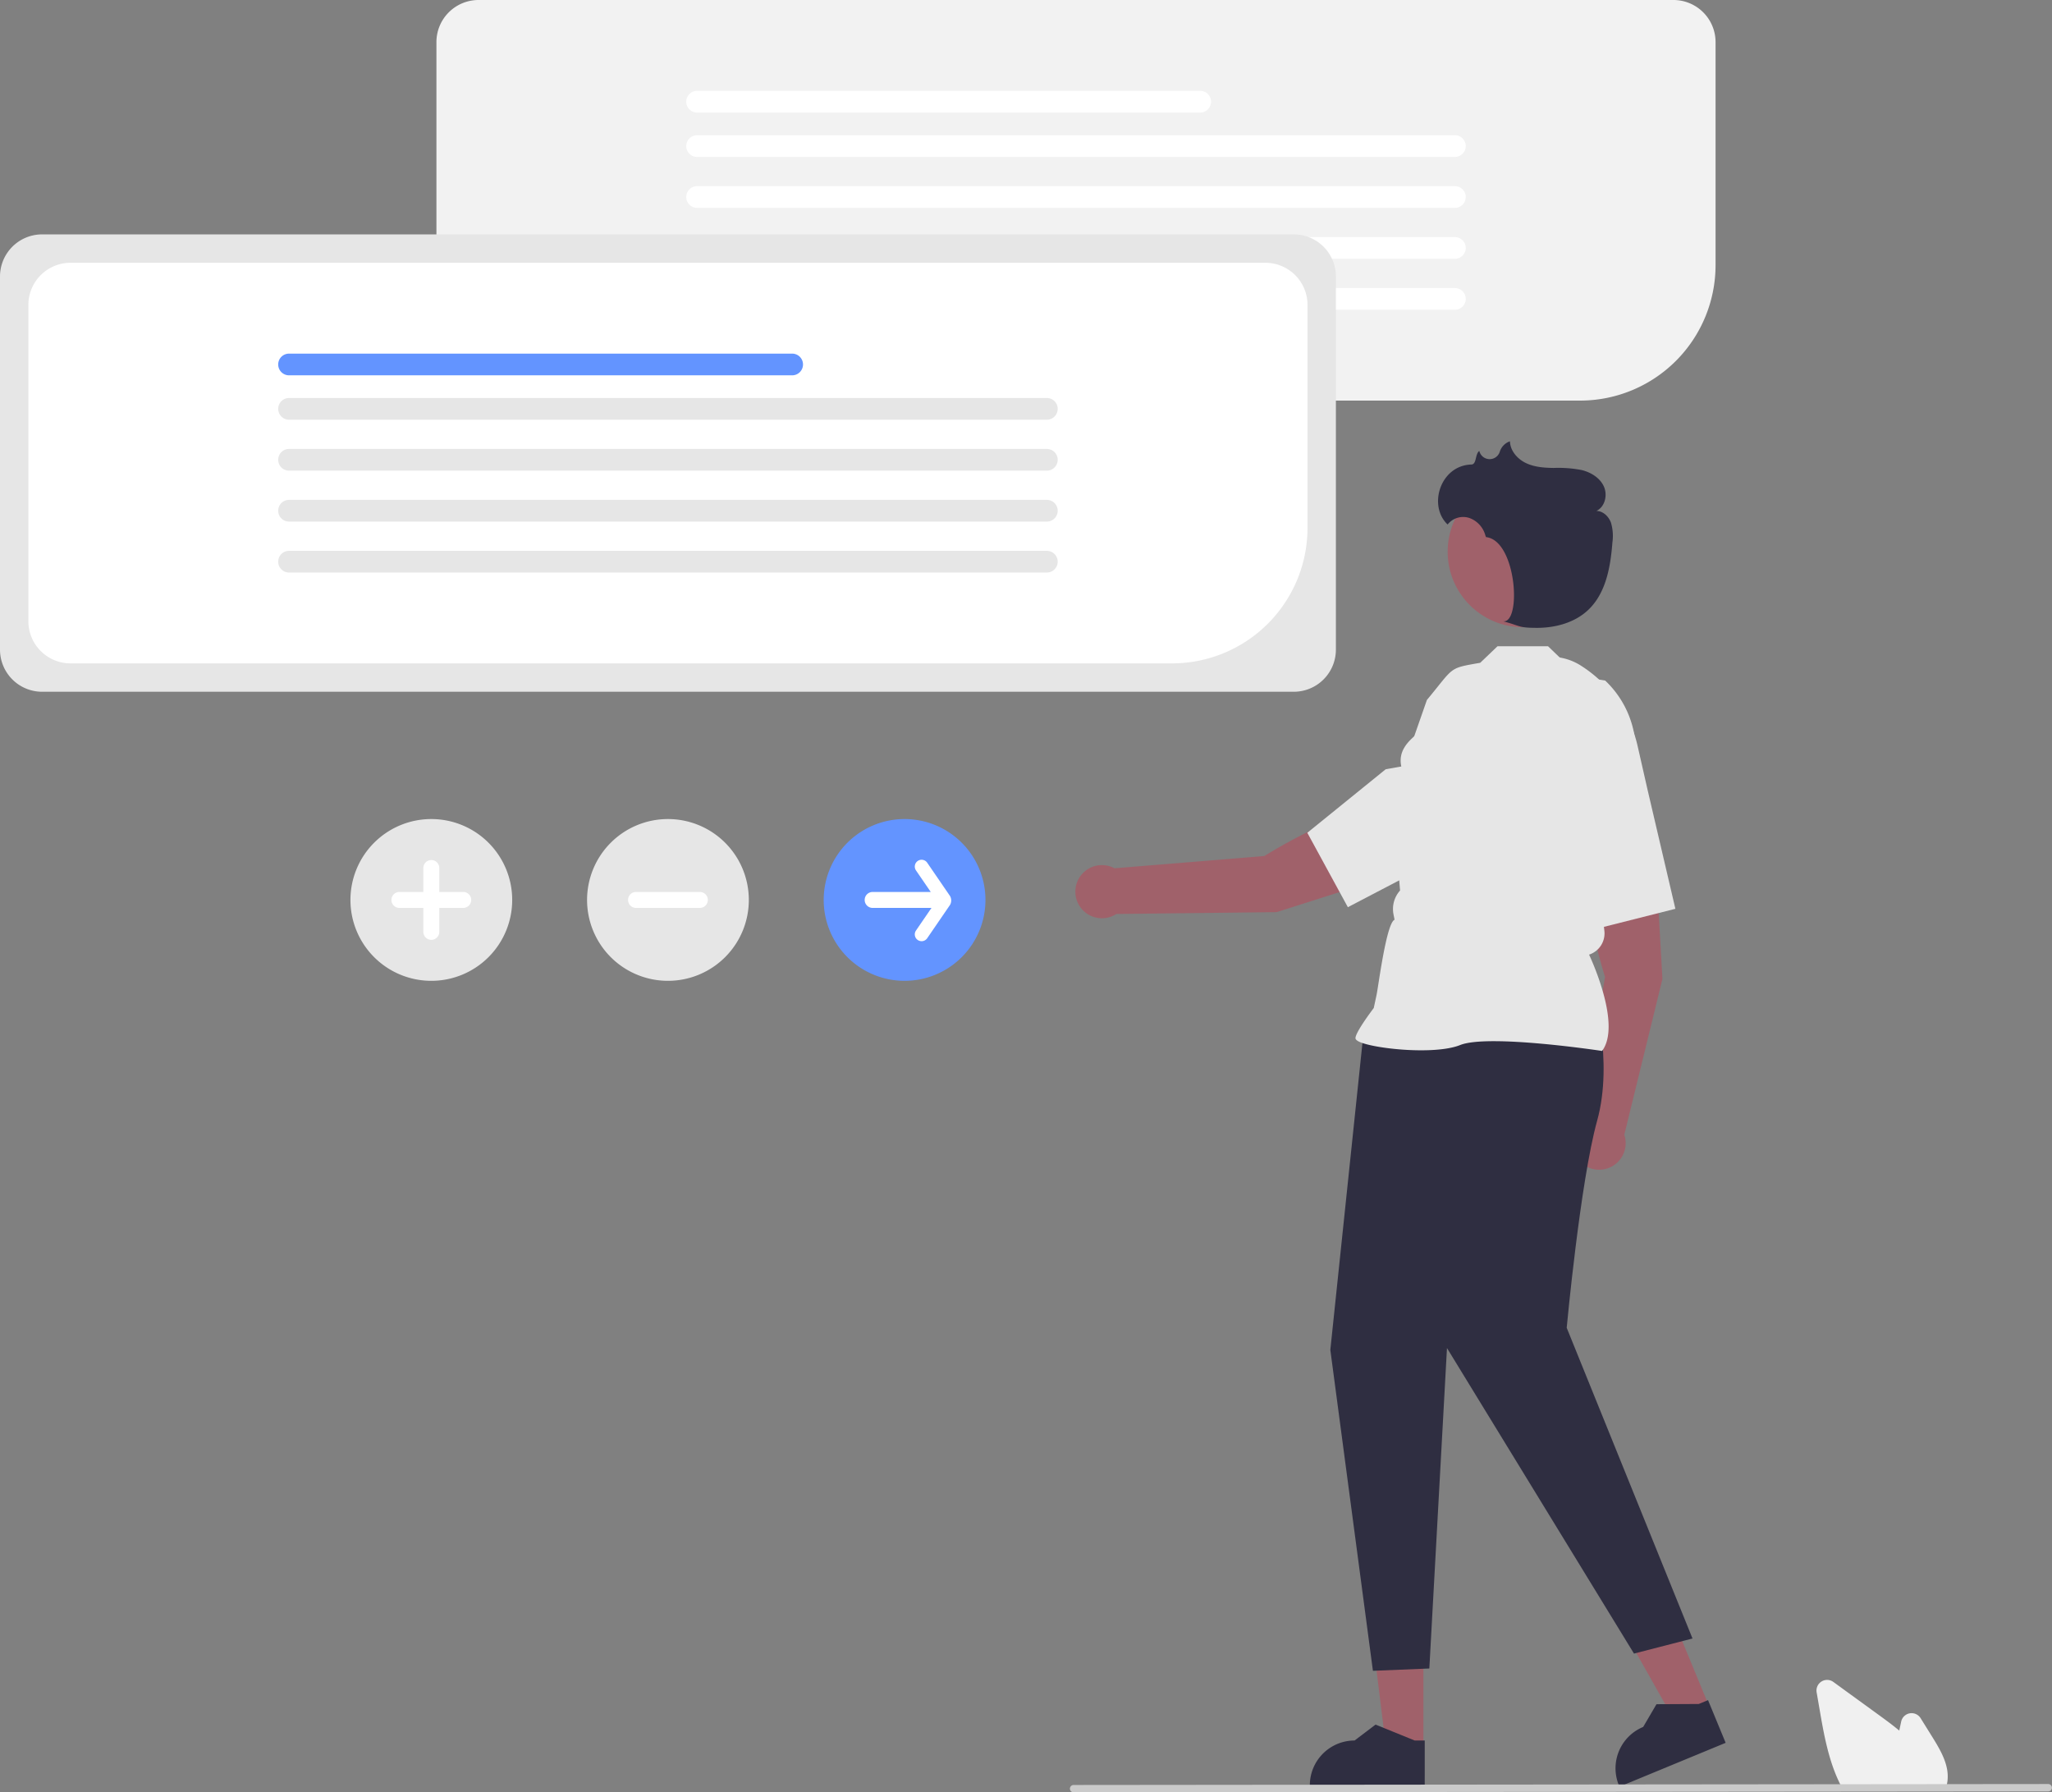 <svg xmlns="http://www.w3.org/2000/svg" data-name="Layer 1" width="663.81" height="579.749" viewBox="0 0 663.81 579.749" xmlns:xlink="http://www.w3.org/1999/xlink"><rect x="0" y="0" width="663.81" height="579.749" fill="#808080" stroke="none"/><path d="M779.295,289.7H422.886a13.625,13.625,0,0,1-13.609-13.609V173.735a13.625,13.625,0,0,1,13.609-13.609H809.46a13.625,13.625,0,0,1,13.609,13.609v72.192A43.823,43.823,0,0,1,779.295,289.7Z" transform="translate(-268.095 -160.126)" fill="#f2f2f2"/><path d="M656.354,196.529H493.601a3.51,3.51,0,1,1,0-7.02H656.354a3.51,3.51,0,0,1,0,7.02Z" transform="translate(-268.095 -160.126)" fill="#fff"/><path d="M738.743,210.884H493.601a3.51,3.51,0,1,1,0-7.02H738.743a3.51,3.51,0,0,1,0,7.02Z" transform="translate(-268.095 -160.126)" fill="#fff"/><path d="M738.743,227.362H493.601a3.51,3.51,0,1,1,0-7.02H738.743a3.51,3.51,0,0,1,0,7.02Z" transform="translate(-268.095 -160.126)" fill="#fff"/><path d="M738.743,243.839H493.601a3.51,3.51,0,1,1,0-7.02H738.743a3.51,3.51,0,0,1,0,7.02Z" transform="translate(-268.095 -160.126)" fill="#fff"/><path d="M738.743,260.317H493.601a3.51,3.51,0,1,1,0-7.02H738.743a3.51,3.51,0,0,1,0,7.02Z" transform="translate(-268.095 -160.126)" fill="#fff"/><path d="M686.64,383.88H281.704a13.625,13.625,0,0,1-13.609-13.609V249.548a13.625,13.625,0,0,1,13.609-13.609H686.64a13.625,13.625,0,0,1,13.609,13.609V370.271A13.625,13.625,0,0,1,686.64,383.88Z" transform="translate(-268.095 -160.126)" fill="#e6e6e6"/><path d="M647.295,374.7H290.886a13.625,13.625,0,0,1-13.609-13.609V258.735a13.625,13.625,0,0,1,13.609-13.609H677.46a13.625,13.625,0,0,1,13.609,13.609v72.192A43.823,43.823,0,0,1,647.295,374.7Z" transform="translate(-268.095 -160.126)" fill="#fff"/><path d="M524.354,281.529H361.601a3.51,3.51,0,1,1,0-7.02H524.354a3.51,3.51,0,0,1,0,7.02Z" transform="translate(-268.095 -160.126)" fill="#6394ff"/><path d="M606.743,295.884H361.601a3.51,3.51,0,1,1,0-7.02H606.743a3.51,3.51,0,0,1,0,7.02Z" transform="translate(-268.095 -160.126)" fill="#e6e6e6"/><path d="M606.743,312.361H361.601a3.51,3.51,0,1,1,0-7.02H606.743a3.51,3.51,0,0,1,0,7.02Z" transform="translate(-268.095 -160.126)" fill="#e6e6e6"/><path d="M606.743,328.839H361.601a3.51,3.51,0,1,1,0-7.02H606.743a3.51,3.51,0,0,1,0,7.02Z" transform="translate(-268.095 -160.126)" fill="#e6e6e6"/><path d="M606.743,345.317H361.601a3.51,3.51,0,1,1,0-7.02H606.743a3.51,3.51,0,0,1,0,7.02Z" transform="translate(-268.095 -160.126)" fill="#e6e6e6"/><path d="M407.624,477.383a26.164,26.164,0,1,1,26.164-26.164A26.164,26.164,0,0,1,407.624,477.383Z" transform="translate(-268.095 -160.126)" fill="#e6e6e6"/><path d="M417.948,448.638h-7.743v-7.743a2.581,2.581,0,0,0-5.162,0v7.743h-7.743a2.581,2.581,0,0,0,0,5.162h7.743v7.743a2.581,2.581,0,0,0,5.162,0V453.8h7.743a2.581,2.581,0,1,0,0-5.162Z" transform="translate(-268.095 -160.126)" fill="#fff"/><path d="M484.172,477.383a26.164,26.164,0,1,1,26.164-26.164A26.164,26.164,0,0,1,484.172,477.383Z" transform="translate(-268.095 -160.126)" fill="#e6e6e6"/><path d="M494.495,448.638H473.848a2.581,2.581,0,0,0,0,5.162h20.647a2.581,2.581,0,1,0,0-5.162Z" transform="translate(-268.095 -160.126)" fill="#fff"/><path d="M560.719,477.383a26.164,26.164,0,1,1,26.164-26.164A26.164,26.164,0,0,1,560.719,477.383Z" transform="translate(-268.095 -160.126)" fill="#6394ff"/><path d="M575.438,449.976,568.021,439.15a2.2,2.2,0,0,0-3.629,2.487l4.797,7.002H550.395a2.581,2.581,0,1,0,0,5.162h19.029l-5.033,7.346a2.2,2.2,0,0,0,3.629,2.487l7.417-10.826a2.903,2.903,0,0,0,0-2.83Z" transform="translate(-268.095 -160.126)" fill="#fff"/><polygon points="460.467 565.314 448.382 565.313 442.632 518.694 460.47 518.695 460.467 565.314" fill="#a0616a"/><path d="M728.988,738.048l-37.166-.001v-.47a14.467,14.467,0,0,1,14.466-14.466h.001l6.789-5.15,12.667,5.151,3.244 0Z" transform="translate(-268.095 -160.126)" fill="#2f2e41"/><polygon points="553.032 552.243 541.862 556.856 518.748 515.964 535.235 509.155 553.032 552.243" fill="#a0616a"/><path d="M826.334,723.858l-34.351,14.189-.179-.434a14.467,14.467,0,0,1,7.847-18.893l.001-0,4.308-7.352,13.674-.075,2.999-1.239Z" transform="translate(-268.095 -160.126)" fill="#2f2e41"/><path d="M787.309,476.141s-9.364-29.531-5.482-41.62l21.588-1.31,2.47,43.575-12.339,50.383a8.594,8.594,0,1,1-14.463-3.104Z" transform="translate(-268.095 -160.126)" fill="#a0616a"/><path d="M801.085,415.645l-3.236-14.238a41.687,41.687,0,0,0-18.544-26.104h0a18.25,18.25,0,0,0-19.264.013h0a18.207,18.207,0,0,0-6.295,24.048c6.663,12.307,6.697,26.253,16.557,26.645l-.386,5.121,13.58,29.668,26.575-6.708Z" transform="translate(-268.095 -160.126)" fill="#e6e6e6"/><path d="M783.299,480s6.914,22.995,1.462,42.627-9.847,66.983-9.847,66.983l40.698,100.501-18.933,4.881-60.494-98.827L730.477,699.816l-18.251.749L698.45,596.763l10.927-104.397Z" transform="translate(-268.095 -160.126)" fill="#2f2e41"/><path d="M786.356,500.068l.111-.155c5.904-8.265-2.975-28.126-4.315-31.005h0a7.228,7.228,0,0,0,4.948-7.72l-.577-4.907-.602-4.813,4.311-4.311.012-.108,2.481-21.708,3.607-14.418a31.654,31.654,0,0,0-8.984-30.676l-8.338-1.324-10.133-9.763H752.536l-5.603,5.353c-10.459,1.834-8.256,1.235-17.24,12.017l-11.298,32.321,1.018,4.611-.003,6.254,1.604,18.45a8.954,8.954,0,0,0-2.124,7.745l.341,1.702h0c-2.67,1.144-5.218,21.482-5.827,24.323l-.909,4.243c-.778,1.027-5.913,7.874-5.913,9.746,0,.281.207.553.653.854,3.5,2.37,24.639,4.805,33.2,1.379,9.119-3.646,45.369,1.824,45.734,1.879Z" transform="translate(-268.095 -160.126)" fill="#e6e6e6"/><path d="M677.095,437.011s26.269-16.424,38.943-15.675l6.646,20.582-41.586,13.245-51.868.598a8.594,8.594,0,1,1-.596-14.78Z" transform="translate(-268.095 -160.126)" fill="#a0616a"/><path d="M739.116,435.285l12.983-6.68a41.687,41.687,0,0,0,20.663-24.461h0a18.25,18.25,0,0,0-4.81-18.653h0a18.207,18.207,0,0,0-24.858-.107c-10.26,9.518-23.758,13.025-21.682,22.671l-5.055.901L691.005,429.497,704.12,453.565Z" transform="translate(-268.095 -160.126)" fill="#e6e6e6"/><circle cx="492.738" cy="178.455" r="24.428" fill="#a0616a"/><path d="M744.082,310.377c1.751-.052,1.15-3.352,2.56-4.405q.01.048.021.096a3.438,3.438,0,0,0,6.57.28,5.225,5.225,0,0,1,3.318-3.481c.088,3.059,2.402,5.714,5.162,7.035s5.907,1.541,8.967,1.586a39.577,39.577,0,0,1,9.131.692c2.967.749,5.853,2.509,7.121,5.294,1.268,2.785.363,6.62-2.409,7.916,2.147.011,3.97,1.783,4.712,3.798a15.082,15.082,0,0,1,.466,6.373c-.604,7.899-2.075,16.404-7.827,21.851-4.384,4.152-10.659,5.824-16.696,5.8-6.038-.024-4.976-.579-10.814-2.12,6.004.673,4.366-26.149-5.555-27.236a7.392,7.392,0,0,1-.257-.726,8.261,8.261,0,0,0-5.159-5.471,6.406,6.406,0,0,0-7.002,2.119C729.999,323.785,733.965,310.677,744.082,310.377Z" transform="translate(-268.095 -160.126)" fill="#2f2e41"/><path d="M897.411,738.849H864.225l-.143-.259c-.424-.77-.834-1.585-1.217-2.423-3.418-7.318-4.863-15.688-6.138-23.073l-.96-5.566a3.437,3.437,0,0,1,5.41-3.362q7.565,5.505,15.136,10.999c1.911,1.391,4.094,3,6.184,4.739.202-.979.413-1.962.624-2.931a3.439,3.439,0,0,1,6.281-1.086l3.883,6.238c2.832,4.556,5.332,9.045,4.822,13.887a.757.757,0,0,1-.013.176,10.947,10.947,0,0,1-.563,2.331Z" transform="translate(-268.095 -160.126)" fill="#f0f0f0"/><path d="M930.721,739.567l-315.358.307a1.191,1.191,0,0,1,0-2.381l315.358-.307a1.191,1.191,0,0,1,0,2.381Z" transform="translate(-268.095 -160.126)" fill="#cacaca"/></svg>